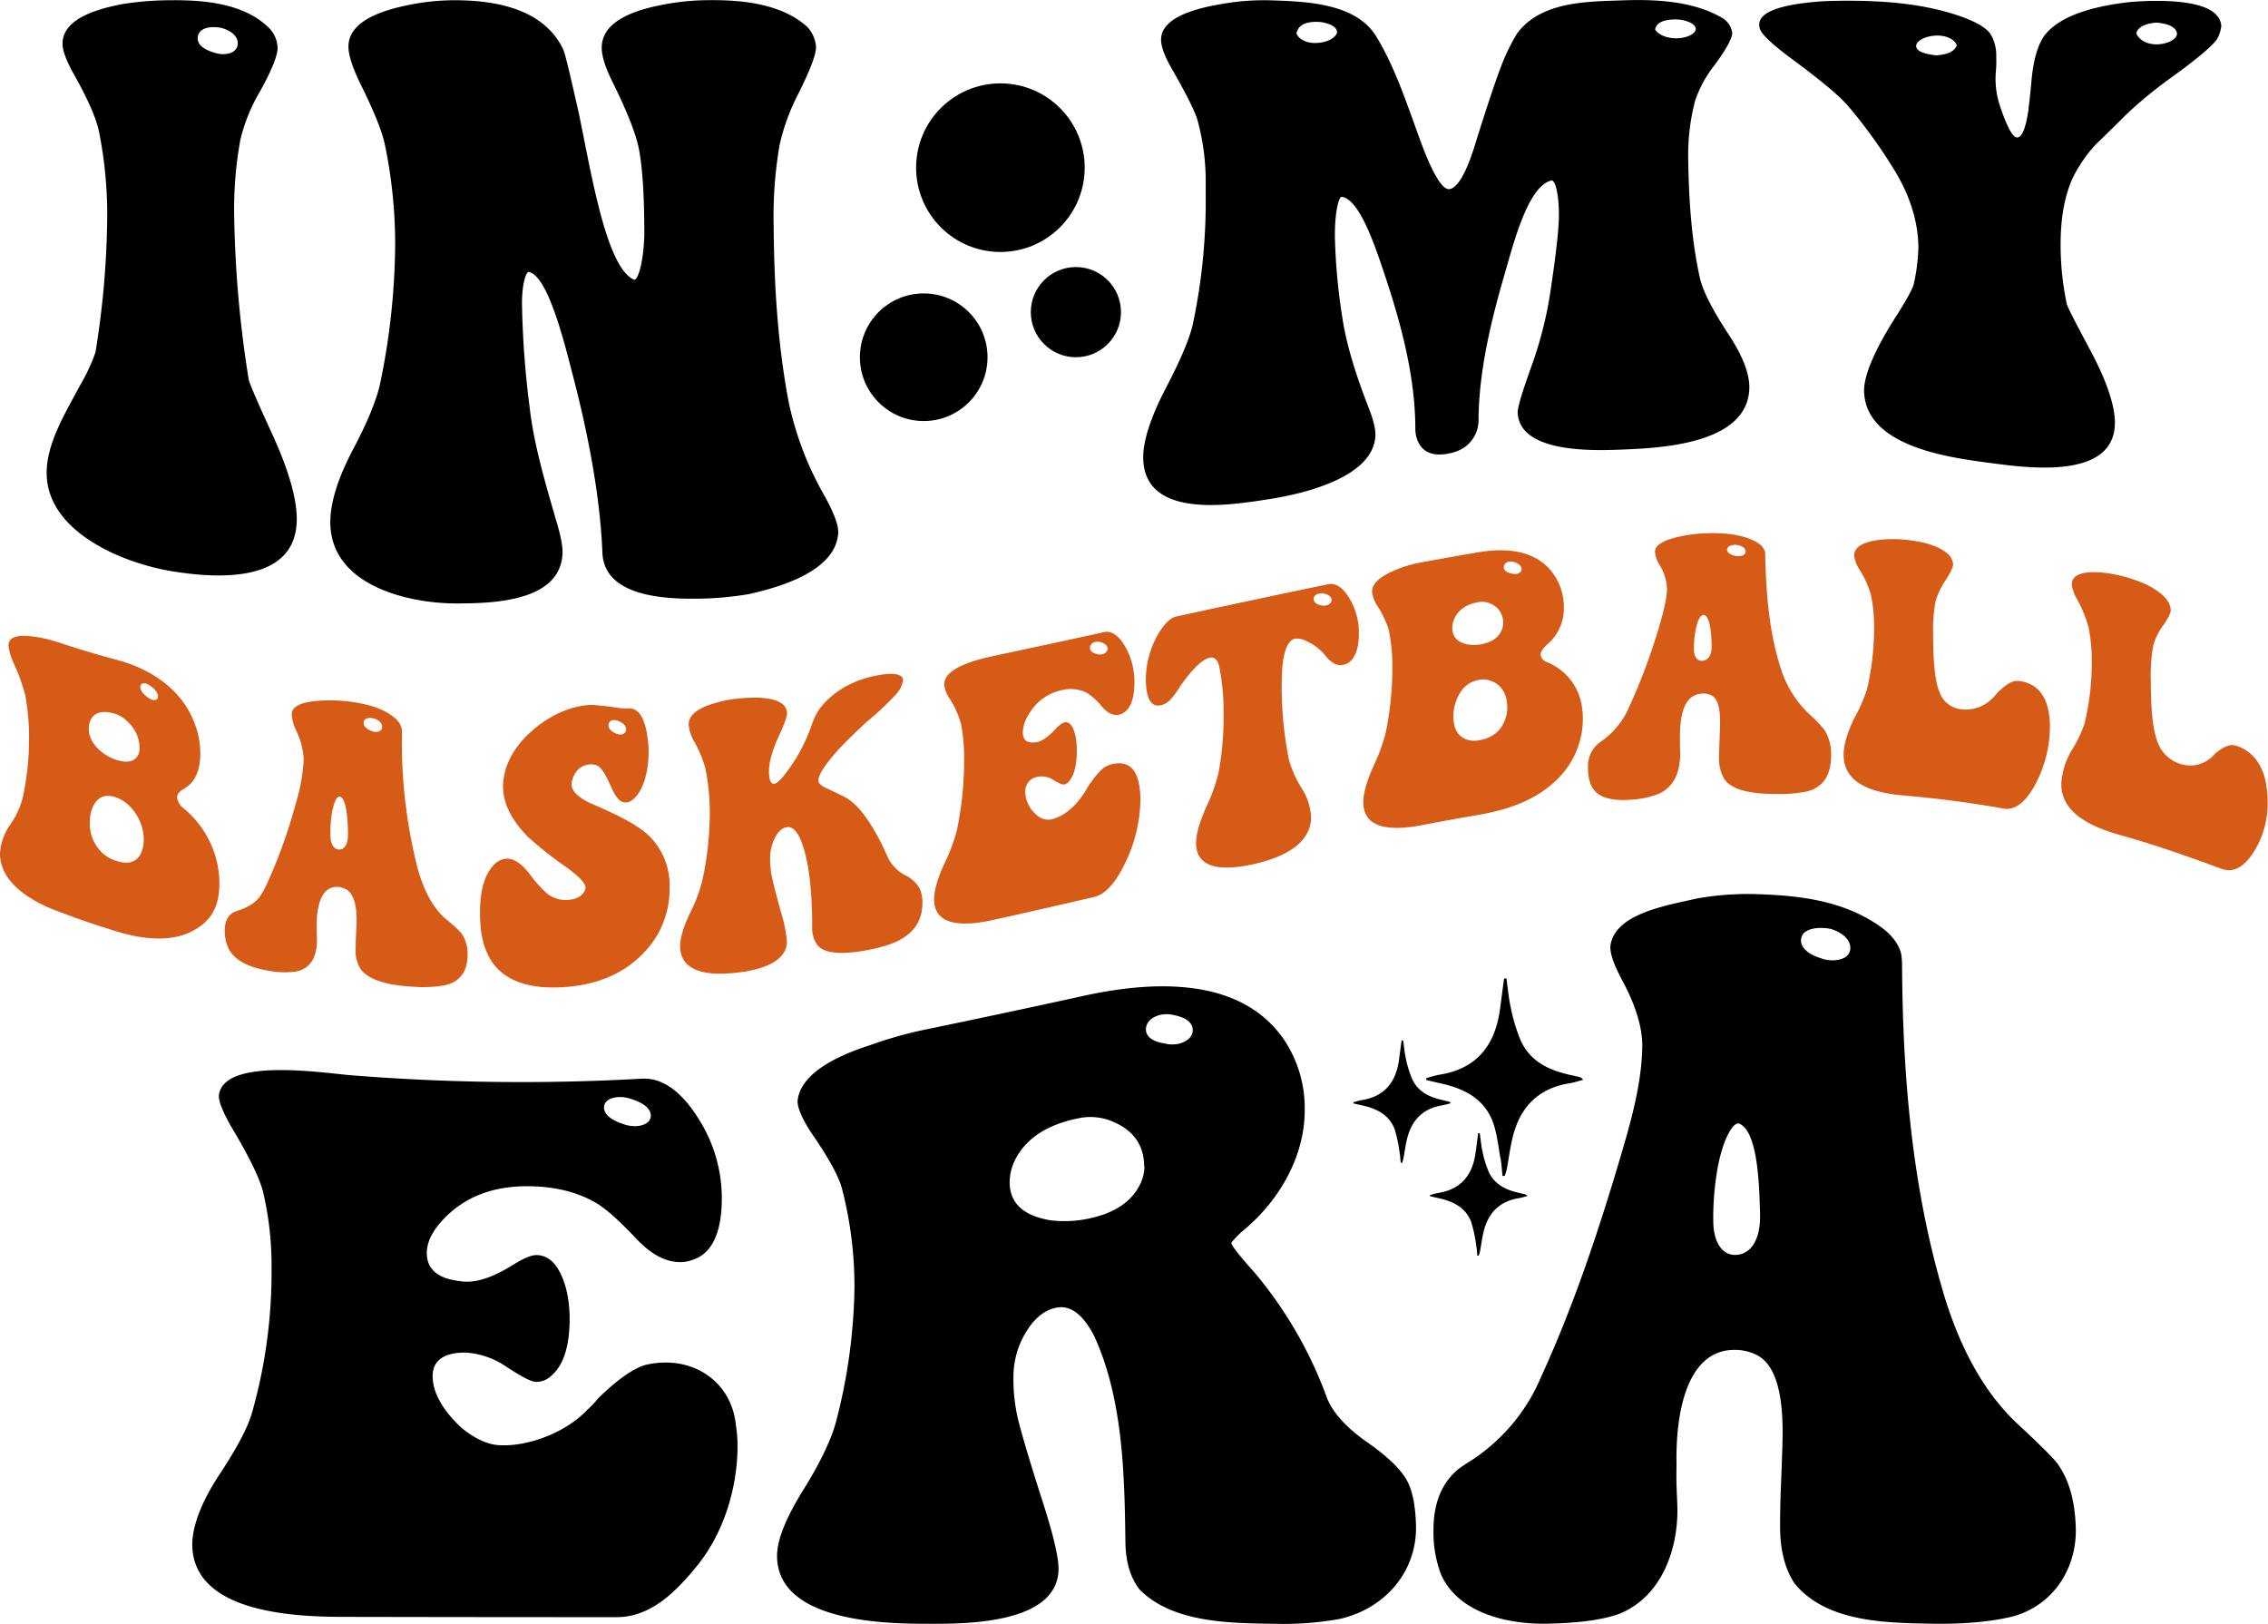 <svg id="katman_1" data-name="katman 1" xmlns="http://www.w3.org/2000/svg" viewBox="0 0 566.93 405.87"><defs><style>.cls-1{fill:#d65b16;}</style></defs><circle cx="250.07" cy="41.91" r="21.07"/><circle cx="230.9" cy="89.29" r="15.95"/><circle cx="268.94" cy="78.02" r="11.27"/><path d="M376.56,325.11c.36,2.5.56,5,1.13,7.5a41.84,41.84,0,0,0,2.49,8.11c2.36,5.13,7,7.32,12.23,8.48.81.17,1.62.35,2.42.56a1.5,1.5,0,0,1,.89.69c-1.13.29-2.24.67-3.39.86-7.94,1.27-12.47,6.09-14.26,13.7-.6,2.54-.93,5.13-1.41,7.69-.12.6-.35,1.18-.52,1.76l-.57,0c-.14-1.36-.19-2.74-.44-4.08-.6-3.19-.89-6.51-2-9.5-2.17-5.69-7.06-8.19-12.69-9.48l-3.9-.89V350c1.1-.28,2.19-.66,3.31-.84,9-1.43,13.65-7,15-15.69.29-1.87.51-3.76.76-5.63l.36-2.73Z" transform="translate(0 -80.54)"/><path d="M369.9,363.8c.22,1.55.35,3.13.7,4.65a25.47,25.47,0,0,0,1.54,5c1.47,3.19,4.34,4.54,7.59,5.26l1.5.35a1,1,0,0,1,.56.43c-.71.18-1.4.42-2.11.53-4.93.79-7.74,3.78-8.85,8.51-.37,1.57-.57,3.18-.87,4.77a11.3,11.3,0,0,1-.33,1.09l-.35,0c-.08-.84-.11-1.7-.27-2.53a33.69,33.69,0,0,0-1.26-5.89c-1.34-3.53-4.38-5.08-7.87-5.88l-2.42-.55v-.29c.68-.18,1.36-.42,2.05-.53,5.58-.88,8.47-4.32,9.29-9.73.18-1.16.32-2.33.47-3.5.08-.56.15-1.12.22-1.69Z" transform="translate(0 -80.54)"/><path d="M350.75,340.6c.23,1.55.35,3.13.7,4.65a26.18,26.18,0,0,0,1.55,5c1.46,3.19,4.34,4.54,7.58,5.26l1.5.35a1,1,0,0,1,.56.43,21.7,21.7,0,0,1-2.11.53c-4.92.79-7.73,3.78-8.84,8.51-.37,1.57-.58,3.18-.88,4.77a11.21,11.21,0,0,1-.32,1.09l-.35,0c-.09-.84-.12-1.7-.28-2.53a34.61,34.61,0,0,0-1.25-5.89c-1.35-3.53-4.38-5.08-7.88-5.88l-2.42-.55v-.29c.69-.18,1.36-.42,2.06-.53,5.58-.88,8.46-4.32,9.29-9.73.17-1.16.31-2.33.47-3.5.07-.56.14-1.12.22-1.69Z" transform="translate(0 -80.54)"/><path d="M24.74,113.4c-.7-3.3-2.81-8.19-6.36-14.45-1.83-3.31-2.75-5.77-2.75-7.44,0-4.89,5.1-8.15,15.29-10A77.42,77.42,0,0,1,42.6,80.6c8.16-.09,18.34.71,24.56,6.85a7.35,7.35,0,0,1,2.23,5.11c0,1.82-1.42,5.44-4.29,10.63a44.53,44.53,0,0,0-5,12.19,96.85,96.85,0,0,0-1.55,19.85,285.1,285.1,0,0,0,3.61,40.15q.33,1.56,5.84,13.56c4.1,8.93,6.15,16.05,6.18,21.21.11,16.68-20.83,14.87-31.26,13.16-12.17-2-31.25-9.79-31.26-24.58,0-7.59,4.91-15.36,8.42-22a45.54,45.54,0,0,0,3.78-8.11,220.88,220.88,0,0,0,2.92-32.23A106.07,106.07,0,0,0,24.74,113.4ZM53.42,87.32c-2.46,0-3.9,1-4,2.63s1.31,2.89,4,3.7a7.17,7.17,0,0,0,2.23.43c2.34,0,3.72-1,3.78-2.64s-1.32-3.11-4-3.9A9.76,9.76,0,0,0,53.42,87.32Z" transform="translate(0 -80.54)"/><path d="M95,176.51a175.65,175.65,0,0,0,3.78-34.86,122.51,122.51,0,0,0-2.58-25c-.69-3.33-2.81-8.56-6.35-15.65-1.84-3.88-2.75-6.81-2.75-8.8,0-4.91,4.92-8.34,14.77-10.36A57.59,57.59,0,0,1,114,80.6c10.12.05,22,2.24,26.79,12.3.35.68,1.38,4.84,3.1,12.43,3.14,13.1,6.92,41.82,14.59,45.11.82.35,2.35-3.7,2.58-11.13v-.39c0-9.69-.5-16.83-1.37-21.23-.71-3.59-2.81-9-6.36-16.21-2-3.93-2.92-6.93-2.92-9q0-7.77,14.77-10.66a60.59,60.59,0,0,1,12-1.24c8.2-.08,18.1.84,24.56,6.63a8.19,8.19,0,0,1,2.24,5c.06,2-1.6,6.09-4.47,11.87a51.92,51.92,0,0,0-4.64,12.73A104.92,104.92,0,0,0,193.39,137c.11,14.67,1,29.62,3.78,44.15a80.3,80.3,0,0,0,9.1,23.61c2.17,4,3.38,7.1,3.26,9-.58,9.39-14.15,13.45-22.33,15.28a85.46,85.46,0,0,1-10,1.07c-8.35.27-26.14.52-26.62-11.43-.57-14.35-3.69-30.15-7.38-44.29-2-7.64-6.12-24.84-11-25.88-.67-.14-1.73,2.9-1.72,7.9a232.2,232.2,0,0,0,1.89,25.74c1.07,9.51,3.88,18.84,6.53,28.08,1.14,3.71,1.79,6.65,1.71,8.6C140.15,231,123,231.37,114,231.37c-12,0-31.46-4.51-31.43-20.36,0-4.83,1.87-10.89,5.67-18.12C91.77,186.24,94.06,180.73,95,176.51Z" transform="translate(0 -80.54)"/><path d="M406,192.89c-7.07.3-25.88,1.1-26.62-9-.11-1.45,1.21-5.58,3.43-11.78a97.58,97.58,0,0,0,4.64-18c1.53-10,2.23-16.51,2.23-19.67,0-5.81-1-9-1.89-8.78-5.87,1.39-9.47,15.82-11.68,23.4-3.38,11.61-6.4,24.09-6.52,36.16a8.3,8.3,0,0,1-5.84,8.26,14.35,14.35,0,0,1-2.06.5c-3.78.62-6.25-.52-7.39-3.45a7.76,7.76,0,0,1-.51-2.81c0-12.74-3.48-25.94-7.39-37.69-2.29-6.87-6.37-19.68-11-20.29-.71-.09-1.72,3.53-1.72,9.67a148.89,148.89,0,0,0,1.89,20.66c.9,6.06,3.09,13.52,6.53,22.33,1.14,2.93,1.79,5.34,1.71,7-.46,10.57-18.21,14.61-26.62,15.91-9.62,1.49-31.12,5.1-31.42-10.21-.09-4.25,1.87-10.29,5.66-17.56,3.5-6.7,5.78-11.94,6.7-15.78a147.51,147.51,0,0,0,3.26-32.39v-2.83a57.81,57.81,0,0,0-2.06-16c-.68-2.28-2.74-6.37-6.18-12.41-1.95-3.3-2.92-5.88-2.92-7.68,0-4.18,4.92-7.18,14.77-8.84a60.11,60.11,0,0,1,12.19-1c8.87.29,21.61.56,26.8,9,4.93,8,8.06,18.05,11.5,27.29,2.75,7.24,5.08,11,6.7,10.91,2.06-.07,4.33-4,6.53-11.13,3.7-11.93,6.07-18.56,6.87-20.48a51,51,0,0,1,3.6-7.25c6.1-8.27,18-8,27-8.34,7.89-.26,17.46.23,24.56,4.57A5.2,5.2,0,0,1,433,88.66c.07,1.41-1.52,4.23-4.47,8.23a29.24,29.24,0,0,0-4.81,8.87A53.34,53.34,0,0,0,422,120.32c.15,9.75.77,20.11,2.92,29.67.74,3.33,3.2,8.08,7.21,14.19,3.43,5.22,5.22,9.74,5.15,13.31C437,191.44,415.47,192.49,406,192.89Zm-81.93-104c.58,1.46,2.48,2.49,5,2.39,2.74-.1,4.7-1.24,5.16-2.58,0-1.23-1.21-2.08-3.61-2.57a8.9,8.9,0,0,0-1.55-.13q-3.94,0-4.8,2.26A2.22,2.22,0,0,0,324.08,88.92Zm89.65-1c.69,1.2,2.62,2.17,5.16,2.23,2.73,0,4.83-1.06,5-2.22.12-1-1.15-1.9-3.44-2.37a11.55,11.55,0,0,0-1.54-.14q-4.12,0-5,1.94A1.82,1.82,0,0,0,413.73,87.93Z" transform="translate(0 -80.54)"/><path d="M511.11,89.35q5-6.42,21.13-8.28c2.29-.2,4.52-.31,6.69-.31q14.6,0,16.15,5.33a3.18,3.18,0,0,1,.17,1,9.16,9.16,0,0,1-1,3.14c-1.15,1.74-5,5-11.34,9.58a106.86,106.86,0,0,0-11.5,9.44c-5,5-7.67,7.5-7.9,7.79a36.64,36.64,0,0,0-5.33,7.83c-2.06,4.48-3.09,10-3.09,16.74a71.09,71.09,0,0,0,1.55,14.94c.23.86,2.17,4.63,5.84,11.48,4.1,7.67,6.2,13.87,6.18,18.22-.07,14.6-22.9,11.08-31.26,10-10.32-1.36-30.77-4.08-31.43-17.63-.2-4.22,2.81-11,8.42-19.68q3.43-5.49,3.95-7.24a46.61,46.61,0,0,0,1.2-9.34c-.06-6.61-2.27-13.5-6.52-20.13a124.47,124.47,0,0,0-11.51-15.72c-2.32-2.53-7.1-6.45-14.08-11.59q-5.5-4.12-7-6.22a3.45,3.45,0,0,1-.68-2c0-3.16,5.26-5.09,15.8-5.84,1.94-.09,4-.13,6.18-.14,10.07,0,20.56.84,30.06,4.54,2.86,1.19,5,2.52,5.83,3.88a10.41,10.41,0,0,1,1.38,5.5c0,.5.05,1.34,0,2.38s-.17,2.08-.17,2.67a21.75,21.75,0,0,0,1.2,7.65c1.72,5,3.09,7.5,4.12,7.56,1.26.06,2.23-2.25,2.92-7v-.3c.23-1.6.44-3.72.69-6.32C508.21,95.66,509.39,91.64,511.11,89.35Zm-26.79.08c-2.84,0-5.13,1.23-5.32,2.4s1.25,2,3.77,2.37a7.94,7.94,0,0,0,1.38.17q4.29-.36,5-2.54C488.56,90.46,486.74,89.44,484.32,89.43ZM534,88.82c.58,1.59,2.48,2.78,5,2.81,2.72,0,5-1.24,5.16-2.46s-1.26-2.44-3.78-2.8a9.16,9.16,0,0,0-1.38-.18Q534.64,86.61,534,88.82Z" transform="translate(0 -80.54)"/><path class="cls-1" d="M6.32,254.33a46.87,46.87,0,0,0-2.92-8.06,13.7,13.7,0,0,1-1.27-4.39c0-2.18,2.27-2.83,6.8-2.15a33,33,0,0,1,5.6,1.35c5.69,1.85,8.53,2.71,14.22,4.28,8.28,2.07,16.06,6.93,19.5,15a20.89,20.89,0,0,1,1.82,8.51c0,4.3-1.37,7.27-4,8.76-1.16.66-1.84,1.48-1.82,2.27a4.21,4.21,0,0,0,1.58,2.64,24.41,24.41,0,0,1,8.77,15.48,22.52,22.52,0,0,1,.24,3.25c0,6.19-2.22,9.57-6.64,11.94-4.6,2.47-11.08,2.63-19.34.05-5.82-1.82-8.72-2.81-14.53-5C4.85,304.69,0,299.57,0,293.94a13.72,13.72,0,0,1,2.61-7.35,21.22,21.22,0,0,0,3-6.36A69.15,69.15,0,0,0,7.27,265,59.31,59.31,0,0,0,6.32,254.33Zm28.59,13.13a9,9,0,0,0-2.85-6.37,7.55,7.55,0,0,0-3.31-2.15c-3.21-.95-5.29-.35-6.24,1.84a5.54,5.54,0,0,0-.32,1.82c0,2.38,1.29,4.52,3.87,6.38a12.26,12.26,0,0,0,3.16,1.54c2.74.84,4.53.36,5.37-1.39A4.21,4.21,0,0,0,34.91,267.46Zm-6.08,28.19q5.28,1.77,6.71-2.6a7.85,7.85,0,0,0,.39-2.48,11.85,11.85,0,0,0-3.08-8.05,9.15,9.15,0,0,0-4-2.73c-2.74-.87-4.66,0-5.77,2.76a8.85,8.85,0,0,0-.63,3.43,10.14,10.14,0,0,0,3.4,8A9,9,0,0,0,28.83,295.65Zm7.58-44.27c-.81-.17-1.32.16-1.34.87s.57,1.7,1.73,2.5a3.58,3.58,0,0,0,1.35.72c.8.17,1.31-.14,1.34-.79,0-.84-.58-1.73-1.74-2.58A3.55,3.55,0,0,0,36.41,251.38Z" transform="translate(0 -80.54)"/><path class="cls-1" d="M104.32,297.31c1.52,5.64,3.92,10.28,7.19,13a32.55,32.55,0,0,1,3.71,3.36,8.72,8.72,0,0,1,1.66,5.5c0,4.25-1.95,6.84-5.84,7.68a32.76,32.76,0,0,1-8,.3c-6.74-.37-11-1.88-12.79-4.26a8,8,0,0,1-1.35-4.75c0-.6,0-1.72.08-3.32.09-2.09.16-3.62.16-4.55,0-3.59-.82-6.33-2.45-7.33a5,5,0,0,0-2-.7c-3.65-.37-5.53,3.28-5.53,9.58,0,.38,0,1,0,1.79s.08,1.42.08,1.8c0,4.66-1.82,7.36-5.45,8a21.53,21.53,0,0,1-6.79-.26c-5.53-.94-8.9-3-10.11-6.07a10.56,10.56,0,0,1-.71-3.92c0-2.35.79-3.9,2.37-4.67.26-.11.71-.27,1.34-.47,2.48-.92,4.32-2,5.53-4.08.37-.63.68-1.23,1-1.81a129.38,129.38,0,0,0,7.5-20.7,45.88,45.88,0,0,0,2-11,18.49,18.49,0,0,0-1.81-7.14,11.2,11.2,0,0,1-1.19-4.2c0-2.17,2.74-3.26,8.22-3.47a37,37,0,0,1,5.13.17c5.53.55,9.63,1.88,12.32,4.13a5,5,0,0,1,1.81,2.72,8.16,8.16,0,0,1,.08,1.36A127.33,127.33,0,0,0,104.32,297.31Zm-21.71-7.9c0,2.06.86,3.36,2,3.47,1.47.14,2.39-1.26,2.37-3.84,0-5.8-.86-9.14-2-9.37-.84-.18-1.65,1.54-2.13,4.92A28.8,28.8,0,0,0,82.61,289.41ZM92.79,260c-1.18-.06-1.87.38-1.89,1.19s.6,1.5,1.81,2a3.19,3.19,0,0,0,1,.28c1.13.06,1.79-.4,1.82-1.21s-.61-1.59-1.82-2.07A4.67,4.67,0,0,0,92.79,260Z" transform="translate(0 -80.54)"/><path class="cls-1" d="M162.13,268.29c0,4.31-.82,7.78-2.45,10.45-1,1.44-2,2.26-3.08,2.37a3,3,0,0,1-1-.12q-1.41-.45-3-4.1c-1.15-2.68-2.21-4.33-3.16-4.91a3.69,3.69,0,0,0-1.81-.38c-2.16.1-3.66,1.29-4.5,3.59a4.81,4.81,0,0,0-.24,1.43c0,1.57,1.5,3.12,4.5,4.59l3,1.33c5.64,2.48,9.58,4.73,11.85,6.92a17.24,17.24,0,0,1,5.13,12.83,22.77,22.77,0,0,1-6.63,16.59c-5.06,5.22-12,8.1-20.93,8.45-9.27.37-15.24-2.54-17.93-8.33-1.26-2.73-1.89-5.68-1.89-10.44q0-8.07,3.32-11.68a4.75,4.75,0,0,1,3.47-1.72c1.74,0,3.61,1.27,5.61,3.83a31.15,31.15,0,0,0,4.26,4.81,7.59,7.59,0,0,0,5.13,1.69c2.27-.12,3.74-.93,4.43-2.4a2,2,0,0,0,.15-.75c0-1-1.57-2.69-4.73-5a95,95,0,0,1-9.56-7.53c-4.16-4.18-6.29-8.43-6.32-12.54,0-4.6,2.11-9.2,6.32-13.21,4.75-4.52,10.25-7.05,15.64-7.34a65.6,65.6,0,0,1,6.79.75,16.66,16.66,0,0,0,2.76.14,3.2,3.2,0,0,1,1,.13c1.89.65,3.11,3.12,3.63,7.41A20.91,20.91,0,0,1,162.13,268.29Zm-8.69-7.76a1.29,1.29,0,0,0-1.34,1.21c0,.85.58,1.58,1.74,2.08a2.56,2.56,0,0,0,1.34.31c.81-.08,1.32-.54,1.34-1.21,0-.84-.58-1.57-1.74-2.08A2.77,2.77,0,0,0,153.44,260.53Z" transform="translate(0 -80.54)"/><path class="cls-1" d="M192.22,273.45c0,2.08.53,3.14,1.34,3,1-.13,2.92-2.38,5.61-6.66a3.15,3.15,0,0,1,.23-.4,44.13,44.13,0,0,0,3.56-7.81,16.07,16.07,0,0,1,2-4c3.42-4.33,8.3-7.12,14.53-8.26,4.07-.75,6.26-.25,6.24,1.25a6.59,6.59,0,0,1-1.66,3.41,74.46,74.46,0,0,1-7.42,7q-4.11,3.79-6.71,6.53c-3.53,3.86-5.35,6.59-5.37,8.13,0,.65.65,1.3,2,1.89,2.63,1.26,4.18,2,4.66,2.28,3.1,1.62,6.29,5.81,9.55,12.49.37.88.84,1.86,1.35,2.93a9.91,9.91,0,0,0,4.26,4.14,8.2,8.2,0,0,1,3.48,3.21,8.5,8.5,0,0,1,.71,3.6q0,7.24-7.58,10.18a34.59,34.59,0,0,1-5.77,1.58c-6.79,1.34-11.08.94-12.87-1.11a7.26,7.26,0,0,1-1.34-4.71c0-9.4-.9-16.51-2.69-21.19-1-2.61-2.24-3.86-3.63-3.65s-2.71,1.59-3.56,4a11.28,11.28,0,0,0-.63,3.76,22.28,22.28,0,0,0,.48,4.88c.56,2.49,1.36,5.47,2.29,8.85a33.05,33.05,0,0,1,1.42,7.17c0,3.65-3.56,6.33-10.66,7.48l-1.66.21c-9.5,1.16-14.35-1.18-14.37-6.6,0-2.15.89-5,2.6-8.54a36.52,36.52,0,0,0,3-8.09,81.5,81.5,0,0,0,1.82-16.69,55.31,55.31,0,0,0-1.11-11.14,31.12,31.12,0,0,0-2.92-6.93,10.09,10.09,0,0,1-1.26-4c0-2.36,2.26-4.15,6.79-5.42a29.08,29.08,0,0,1,5.53-1.07c5.47-.52,9.24-.19,11.29,1.48a3.23,3.23,0,0,1,1,2.12c0,.89-.73,2.91-2.14,5.94C193,268.22,192.19,271.18,192.22,273.45Z" transform="translate(0 -80.54)"/><path class="cls-1" d="M239.2,288A85.48,85.48,0,0,0,241,270.21a43.71,43.71,0,0,0-.79-8.79,23.07,23.07,0,0,0-2.92-6.4,7.45,7.45,0,0,1-1.26-3.43c0-3,4.18-5.37,12.39-7.1q13.8-2.93,27.56-5.94c1.95-.43,3.79.9,5.45,3.92a17.65,17.65,0,0,1,2.14,8.61q0,6.07-2.85,7.7a3.13,3.13,0,0,1-.94.39c-1.43.33-2.85-.32-4.27-1.93a15.82,15.82,0,0,0-3.87-3.55,9.16,9.16,0,0,0-6.47-.59,12.3,12.3,0,0,0-8,6,8.8,8.8,0,0,0-1.5,4.43c0,1.85.92,2.71,2.76,2.59a5.05,5.05,0,0,0,.95-.13q1.81-.41,4.5-3.24a5.77,5.77,0,0,1,2.13-1.64q2-.44,2.85,3.52a18.13,18.13,0,0,1,.31,3.47q0,5.49-2,7.82a2.29,2.29,0,0,1-1.11.7c-.47.11-1.41-.32-2.76-1.13a5.3,5.3,0,0,0-3.87-.8,3.67,3.67,0,0,0-3.16,3.65,7.87,7.87,0,0,0,2.77,5.84,4.4,4.4,0,0,0,3.47,1.23c3.14-.65,6-2.9,8.37-6.46a18.79,18.79,0,0,0,1-1.65c1.74-2.65,3.21-4.34,4.42-5.1a6,6,0,0,1,1.66-.65q6.07-1.43,6.95,6.22a20.11,20.11,0,0,1,.16,2.51,37.08,37.08,0,0,1-3.87,16.07c-2.35,4.89-4.9,7.68-7.58,8.36q-12.83,3-25.67,5.84c-9.58,2.07-14.43.27-14.45-5.22,0-2.2.86-5.24,2.6-9A42.39,42.39,0,0,0,239.2,288Zm34.59-47a1.57,1.57,0,0,0-1.34,1.36c0,.8.58,1.38,1.74,1.66a2.57,2.57,0,0,0,1.34.05c.82-.21,1.32-.72,1.34-1.36s-.58-1.37-1.73-1.65A2.72,2.72,0,0,0,273.79,241Z" transform="translate(0 -80.54)"/><path class="cls-1" d="M320.39,251.46a91.51,91.51,0,0,0,1.81,19,27.53,27.53,0,0,0,3.24,7.21,14.39,14.39,0,0,1,2.29,7.14c-.05,5.6-4.94,9.61-14.37,11.72s-14.35.34-14.38-5.23c0-2.23.88-5.3,2.61-9.18a44.25,44.25,0,0,0,3-8.36,76.07,76.07,0,0,0,1.27-14.84,57.08,57.08,0,0,0-1.11-11.9c-.42-1.59-1.22-2.32-2.29-2.1-1.86.36-4.34,2.74-7.34,7l-.16.21q-2.06,3.45-3.64,4.25a4,4,0,0,1-1.1.43c-2.11.48-3.34-1-3.71-4.6-.05-.58-.08-1.16-.08-1.75a22.66,22.66,0,0,1,3.32-11.82q2.13-3.45,4.26-4,19-4.12,38-8.07,2.92-.58,5.45,3.78a16.66,16.66,0,0,1,2.22,8.49c0,3.79-.93,6.28-2.77,7.47a4.19,4.19,0,0,1-1.1.4q-2.22.47-4.27-2l-.47-.59a13.21,13.21,0,0,0-4.66-3.42,4.94,4.94,0,0,0-2.92-.5C321.41,241.05,320.39,244.79,320.39,251.46Zm9.39-22.58c-.87.21-1.39.71-1.42,1.32,0,.78.58,1.35,1.74,1.62a2.69,2.69,0,0,0,1.34.07c.88-.21,1.4-.71,1.42-1.32,0-.77-.58-1.34-1.73-1.62A2.73,2.73,0,0,0,329.78,228.88Z" transform="translate(0 -80.54)"/><path class="cls-1" d="M347.16,238a24.45,24.45,0,0,0-2.92-6.11,7.85,7.85,0,0,1-1.27-3.51c0-2.11,2.26-4,6.79-5.75a32.42,32.42,0,0,1,5.61-1.55c5.69-1,8.53-1.55,14.21-2.5,9.8-1.65,16.3.89,19.51,6.68a13.9,13.9,0,0,1,1.82,7.05,11.69,11.69,0,0,1-4,9.17c-1.16,1-1.84,2-1.82,2.7a2.43,2.43,0,0,0,1.58,1.87,14.05,14.05,0,0,1,8.77,11.21,18.6,18.6,0,0,1,.23,2.9,21.2,21.2,0,0,1-6.63,15.39c-4.6,4.48-11.08,7.22-19.35,8.65-5.81,1-8.72,1.53-14.53,2.64-9.53,1.76-14.35-.14-14.37-5.81,0-2.25.87-5.31,2.61-9.16a44.21,44.21,0,0,0,3-8.24,81.52,81.52,0,0,0,1.65-15.9A46.91,46.91,0,0,0,347.16,238Zm28.58-1.75a4.91,4.91,0,0,0-2.84-4.66,5,5,0,0,0-3.32-.55c-3.21.55-5.29,2.09-6.23,4.6a5.87,5.87,0,0,0-.32,1.86q0,3.34,3.87,4.12a9.86,9.86,0,0,0,3.16,0c2.73-.48,4.53-1.69,5.37-3.66A4.67,4.67,0,0,0,375.74,236.24Zm-6.08,29.35q5.29-.9,6.72-5.69a8.67,8.67,0,0,0,.39-2.51c0-2.86-1-4.94-3.08-6.22a5.76,5.76,0,0,0-4-.71c-2.73.48-4.66,2.3-5.76,5.46a10.66,10.66,0,0,0-.63,3.6q0,4.73,3.39,5.88A5.86,5.86,0,0,0,369.66,265.59Zm7.58-44.66a1.46,1.46,0,0,0-1.34,1.32c0,.76.58,1.31,1.74,1.58A3.25,3.25,0,0,0,379,224c.82-.12,1.32-.56,1.34-1.16,0-.75-.58-1.37-1.73-1.76A2.71,2.71,0,0,0,377.24,220.93Z" transform="translate(0 -80.54)"/><path class="cls-1" d="M445.16,247.66a26.71,26.71,0,0,0,7.19,11.47,33.15,33.15,0,0,1,3.71,3.85,11.4,11.4,0,0,1,1.66,6.39c0,4.93-2,7.9-5.85,8.95a33.48,33.48,0,0,1-8,.67c-6.74,0-11-1.15-12.8-3.66a9.48,9.48,0,0,1-1.34-5.3c0-.69,0-2,.08-3.84.09-2.41.16-4.17.16-5.22,0-4.1-.82-6.12-2.45-6.76a4.66,4.66,0,0,0-2.05-.31c-3.66.23-5.53,3.54-5.53,10.69,0,.44,0,1.14,0,2s.08,1.6.08,2q0,8-5.45,10.39a22.32,22.32,0,0,1-6.79,1.44c-5.53.44-8.9-.78-10.11-3.76a10.8,10.8,0,0,1-.71-4.12,7.54,7.54,0,0,1,2.37-6c.26-.21.71-.53,1.34-1a20.1,20.1,0,0,0,5.53-6.19c.36-.67.68-1.29.94-1.89a149.08,149.08,0,0,0,7.51-20c1.38-4.59,2.05-7.88,2.05-9.85a12.29,12.29,0,0,0-1.82-5.81,7.3,7.3,0,0,1-1.18-3.37c0-1.85,2.74-3.28,8.21-4.16a38.05,38.05,0,0,1,5.13-.46c5.53-.13,9.64.72,12.32,2.43a3.87,3.87,0,0,1,1.82,2.17,7.79,7.79,0,0,1,.08,1.13C441.49,229,442.21,238.59,445.16,247.66ZM423.44,243c.05,1.77.86,2.79,2.06,2.71,1.49-.09,2.39-1.42,2.36-3.65-.05-5-.86-7.76-2-7.82-.86,0-1.66,1.54-2.13,4.53A23.26,23.26,0,0,0,423.44,243Zm10.19-26.25c-1.19,0-1.87.48-1.9,1.16s.61,1.19,1.82,1.5a3.29,3.29,0,0,0,1,.15c1.13,0,1.79-.47,1.81-1.14s-.6-1.29-1.81-1.6A5.13,5.13,0,0,0,433.63,216.71Z" transform="translate(0 -80.54)"/><path class="cls-1" d="M466.64,253a65.66,65.66,0,0,0,1.82-15.7,38.06,38.06,0,0,0-.79-8.1,25.34,25.34,0,0,0-2.93-6.44,7.93,7.93,0,0,1-1.26-3.35c0-2.19,2.34-3.56,7-4a31.2,31.2,0,0,1,5.37,0c5.53.48,9.32,1.83,11.37,3.89a4,4,0,0,1,1,2.29c0,.72-.67,2.13-2,4.17a17.65,17.65,0,0,0-2.37,5,39.82,39.82,0,0,0-.63,8.47c0,7.22.56,12.17,1.74,14.64a6.41,6.41,0,0,0,4.9,3.9,9.37,9.37,0,0,0,8.37-2.87,10,10,0,0,0,1-1.13c1.74-1.77,3.21-2.76,4.43-3a5.16,5.16,0,0,1,1.65.07c4.06.77,6.37,3.72,6.95,8.74a17.57,17.57,0,0,1,.16,2.42,31.25,31.25,0,0,1-3.87,15c-2.34,4.16-4.89,6.07-7.58,5.66-8.46-1.5-17.1-2.62-25.66-3.34-9.59-.92-14.43-4.12-14.46-10.11,0-2.39.86-5.45,2.61-9.06A40.63,40.63,0,0,0,466.64,253Z" transform="translate(0 -80.54)"/><path class="cls-1" d="M521.05,261.45a63.72,63.72,0,0,0,1.82-15.68,42.06,42.06,0,0,0-.79-8.44,31.11,31.11,0,0,0-2.93-7.08,9.53,9.53,0,0,1-1.26-3.64c0-2.24,2.34-3.29,7-3a31.87,31.87,0,0,1,5.37.88c5.53,1.38,9.32,3.41,11.37,5.92a5.14,5.14,0,0,1,1,2.58c0,.76-.67,2.14-2,4a15.53,15.53,0,0,0-2.37,4.84,41.55,41.55,0,0,0-.63,8.72c0,7.51.56,12.74,1.74,15.56a8.71,8.71,0,0,0,4.9,5.09,7.94,7.94,0,0,0,8.37-1.22,6.44,6.44,0,0,0,1-1c1.74-1.5,3.21-2.23,4.43-2.2a5.42,5.42,0,0,1,1.65.42c4.06,1.68,6.37,5.34,6.95,10.84a21,21,0,0,1,.16,2.63,22.82,22.82,0,0,1-3.87,13.45c-2.34,3.35-4.89,4.58-7.58,3.6-8.48-3.11-16.94-6.13-25.66-8.52-9.59-2.75-14.43-6.73-14.46-12.67a18.27,18.27,0,0,1,2.61-8.46A32.07,32.07,0,0,0,521.05,261.45Z" transform="translate(0 -80.54)"/><path d="M63.08,433.36a128.57,128.57,0,0,0,4.8-35.75,81.14,81.14,0,0,0-2.08-19c-.85-3.48-3.42-8.75-7.73-16-2.23-3.81-3.56-6.92-3.34-8.44,1.37-9.29,25.8-5.48,32.78-4.89a532.18,532.18,0,0,0,72.87.88c5.15-.31,10,3.12,14.41,10.29A36.92,36.92,0,0,1,180.43,380c0,8.8-2.51,14-7.52,15.52a8.57,8.57,0,0,1-2.51.48q-5.62.21-11.27-5.77-6.67-7.06-10.23-9.07c-4.74-2.76-10.44-4.1-17.12-4.12-8.77,0-15.8,2.73-21.09,8.42-2.65,2.84-4,5.59-4,8.28,0,3.79,2.43,6.11,7.31,6.88a16.33,16.33,0,0,0,2.5.27c3.2.1,7.17-1.31,11.91-4.3,2.5-1.55,4.38-2.34,5.63-2.34q5.22,0,7.52,8.62a31.42,31.42,0,0,1,.83,7.28c0,7.5-1.81,12.45-5.42,14.93a5.54,5.54,0,0,1-2.93.87c-1.25,0-3.71-1.35-7.31-3.68a20.1,20.1,0,0,0-10.23-3.64c-5.36-.1-8.28,1.89-8.35,5.65-.07,4.22,2.44,8.74,7.31,13.23,3.34,2.68,6.41,4.08,9.19,4.25,7.5.47,17-3.32,22.13-8.81a26.28,26.28,0,0,0,2.71-2.85c4.6-4.53,8.49-7.34,11.7-8.35a20.38,20.38,0,0,1,4.38-.62c9.58-.41,17.43,5.9,18.38,15.65a32.44,32.44,0,0,1,.41,5.18c0,10.87-3.7,22.17-10.23,30.1-4.81,5.85-11.17,12.72-20,12.69q-33.93,0-67.86-.07c-12.09,0-38-.8-38.21-18,0-4.68,2.28-10.77,6.89-17.72C59.19,442.5,62,437.34,63.08,433.36Zm91.46-78.61c-2.18.17-3.49,1.12-3.55,2.46-.09,1.7,1.53,3.2,4.59,4.21a8.64,8.64,0,0,0,3.55.6c2.17-.17,3.48-1.14,3.55-2.5.08-1.7-1.53-3.18-4.6-4.18A9,9,0,0,0,154.54,354.75Z" transform="translate(0 -80.54)"/><path d="M209,435.84a139.53,139.53,0,0,0,4.59-33.55,97.57,97.57,0,0,0-3.13-24.69c-.83-3.12-3.41-7.78-7.72-14-2.23-3.44-3.57-6.44-3.34-8.14.93-7.05,10.75-11.31,17.95-13.63a102,102,0,0,1,14.83-4.13q18.81-3.89,37.58-8c16.92-3.86,39.89-5.66,51.16,10.64a30.68,30.68,0,0,1,5.22,17.15c.2,11.72-6.17,22.87-15,30.31a23.88,23.88,0,0,0-3.34,3.33c-.12.55,1.95,3.19,5.85,7.55a103.48,103.48,0,0,1,17.95,31c1.39,3.77,4.83,7.64,10.24,11.41,5.18,3.62,8.79,7.08,10.23,10.25,1.28,2.82,1.75,6.47,1.88,10.28.39,11.9-8,21.24-19.42,23.65a81,81,0,0,1-15.66,1.15c-10.8-.19-25.61-.05-34-8.58-2.36-3-3.48-7-3.55-11.78-.22-16.68-.56-35.66-7.72-51.39-2.65-5.27-5.71-7.75-9-7.35-3.83.48-7,3.45-9.4,8.58a21.6,21.6,0,0,0-1.87,8.82,43.77,43.77,0,0,0,1.25,11c1.51,5.8,3.68,12.75,6.26,20.82,2.54,7.91,3.86,13.61,3.76,16.45-.47,13.49-23.28,13.44-32.36,13.42-10.74,0-37.58-.34-38-16.67-.11-4.29,2.35-10.08,6.89-17.33C205.29,445.68,207.91,440,209,435.84Zm77-63.73c0-5.16-2.51-8.88-7.52-11.08a14.17,14.17,0,0,0-8.77-1c-8.49,1.68-14,5.55-16.49,11.56a13.35,13.35,0,0,0-.84,4.41c0,5.26,3.41,8.42,10.23,9.56a28.87,28.87,0,0,0,8.35-.21q10.86-1.86,14.2-9.14A10.74,10.74,0,0,0,286.08,372.11Zm4-37.89c-2.18.53-3.48,1.84-3.55,3.48-.07,1.88,1.53,3.16,4.6,3.64a7.8,7.8,0,0,0,3.55.1c2.17-.53,3.48-1.77,3.55-3.28.08-1.88-1.54-3.26-4.6-3.87A7.64,7.64,0,0,0,290,334.22Z" transform="translate(0 -80.54)"/><path d="M485.69,403.36c3.59,12.2,9.43,24.69,19,33.42,5.7,5.33,9,8.6,9.81,9.88,2.92,4.17,4.19,9.58,4.38,15.68.32,10.09-5.51,19.3-15.45,22.15-4.73,1.25-11.95,2.08-21.08,1.89-11.1-.22-26-.39-33.83-10.15-2.37-3.63-3.55-8.33-3.55-14.07,0-1.8,0-5.2.21-10.05.23-6.32.42-10.9.42-13.66,0-10.69-2.16-17.08-6.48-19.23a12.18,12.18,0,0,0-5.42-1.28c-13.29-.09-14.81,19-14.62,28.35,0,1.12-.07,3,0,5.39s.18,4.29.21,5.41c.27,10.59-3.87,22.44-14.41,26.79-4.59,1.67-10.75,2.34-17.95,2.5-9.68.23-22.33-2.44-26.73-12.33a29.81,29.81,0,0,1-1.88-11c0-6.84,2.09-11.91,6.27-15.34.69-.52,1.87-1.31,3.54-2.36a46.66,46.66,0,0,0,14.62-15.62c1-1.78,1.81-3.47,2.5-5.09,8.14-17.76,14.35-36.44,19.84-55,2.6-8.79,5.29-18.3,5.43-27.45.07-4.67-1.6-10.18-4.8-16.21-2.09-3.81-3.47-7.33-3.13-9.29,1.34-7.73,13.52-9.75,21.71-11.59A73.05,73.05,0,0,1,437.87,304c11.23.28,22.89,1.39,32.57,8.44,2.65,2,4.25,4.23,4.81,6.58a21.63,21.63,0,0,1,.21,3.23C475.63,349.35,477.94,377.07,485.69,403.36Zm-57.42-17.27c.13,5.08,2.28,8.13,5.43,8.12,3.93,0,6.42-3.82,6.26-10.14-.18-7.32-.55-20.79-5.22-22.68-1.47-.6-4.38,4.17-5.64,12.65A70.12,70.12,0,0,0,428.27,386.09Zm26.93-73.61c-3.12,0-4.94,1.13-5,3s1.6,3.48,4.8,4.52a8.61,8.61,0,0,0,2.72.57c3,.06,4.73-1.06,4.8-3s-1.6-3.77-4.8-4.83A12.9,12.9,0,0,0,455.2,312.48Z" transform="translate(0 -80.54)"/></svg>